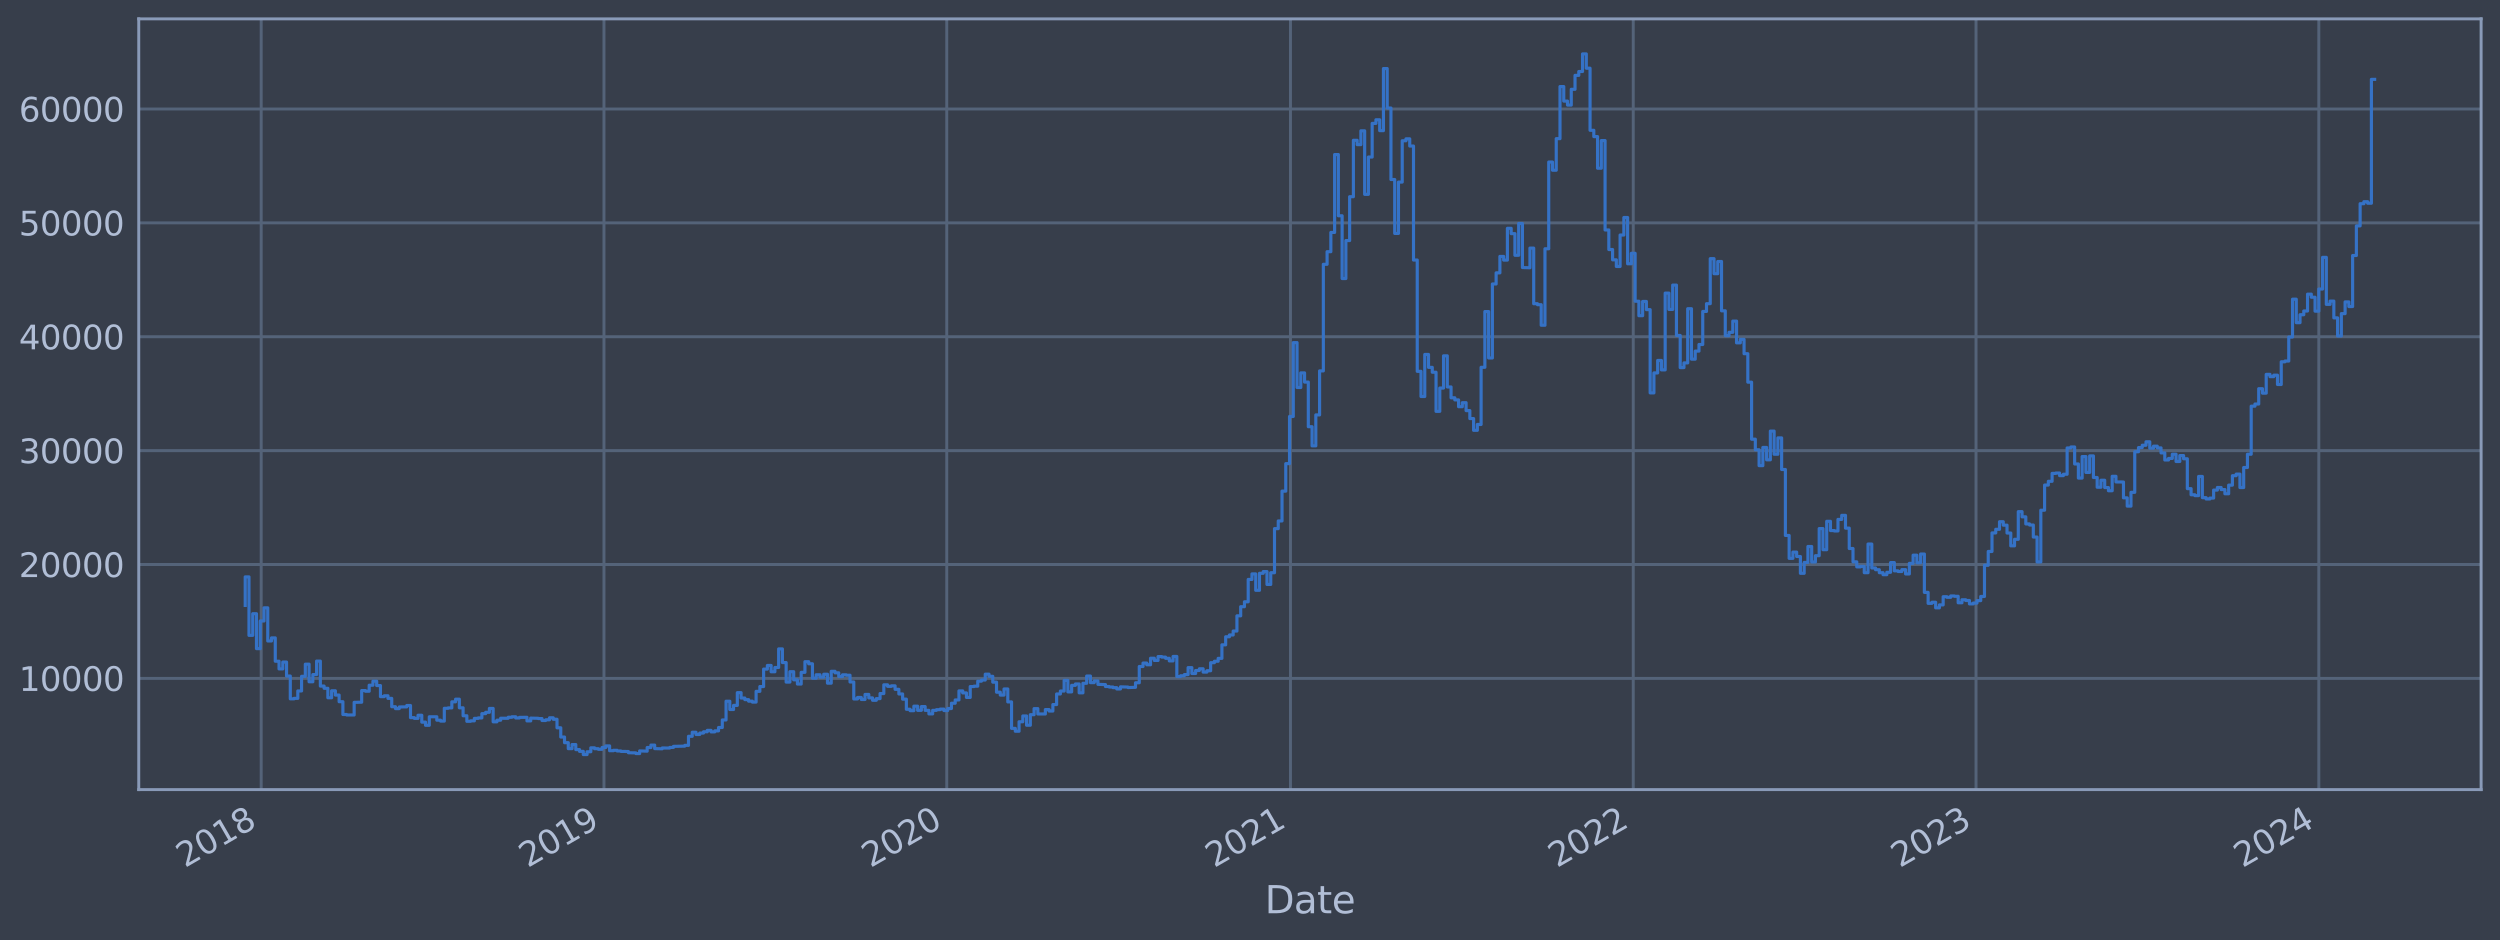 <?xml version="1.0" encoding="utf-8" standalone="no"?>
<!DOCTYPE svg PUBLIC "-//W3C//DTD SVG 1.1//EN"
  "http://www.w3.org/Graphics/SVG/1.1/DTD/svg11.dtd">
<svg xmlns:xlink="http://www.w3.org/1999/xlink" width="952.884pt" height="358.291pt" viewBox="0 0 952.884 358.291" xmlns="http://www.w3.org/2000/svg" version="1.1">
 <defs>
  <style type="text/css">*{stroke-linejoin: round; stroke-linecap: butt}</style>
 </defs>
 <g id="figure_1">
  <g id="patch_1">
   <path d="M 0 358.291 
L 952.884 358.291 
L 952.884 0 
L 0 0 
z
" style="fill: #373e4b"/>
  </g>
  <g id="axes_1">
   <g id="patch_2">
    <path d="M 52.884 300.96 
L 945.684 300.96 
L 945.684 7.2 
L 52.884 7.2 
z
" style="fill: #373e4b"/>
   </g>
   <g id="matplotlib.axis_1">
    <g id="xtick_1">
     <g id="line2d_1">
      <path d="M 99.551 300.96 
L 99.551 7.2 
" clip-path="url(#p7edb3e2b96)" style="fill: none; stroke: #546379; stroke-width: 1.12; stroke-linecap: square"/>
     </g>
     <g id="line2d_2"/>
     <g id="text_1">
      <!-- 2018 -->
      <g style="fill: #b1bed6" transform="translate(70.47 330.885) rotate(-30) scale(0.126 -0.126)">
       <defs>
        <path id="DejaVuSans-32" d="M 1228 531 
L 3431 531 
L 3431 0 
L 469 0 
L 469 531 
Q 828 903 1448 1529 
Q 2069 2156 2228 2338 
Q 2531 2678 2651 2914 
Q 2772 3150 2772 3378 
Q 2772 3750 2511 3984 
Q 2250 4219 1831 4219 
Q 1534 4219 1204 4116 
Q 875 4013 500 3803 
L 500 4441 
Q 881 4594 1212 4672 
Q 1544 4750 1819 4750 
Q 2544 4750 2975 4387 
Q 3406 4025 3406 3419 
Q 3406 3131 3298 2873 
Q 3191 2616 2906 2266 
Q 2828 2175 2409 1742 
Q 1991 1309 1228 531 
z
" transform="scale(0.016)"/>
        <path id="DejaVuSans-30" d="M 2034 4250 
Q 1547 4250 1301 3770 
Q 1056 3291 1056 2328 
Q 1056 1369 1301 889 
Q 1547 409 2034 409 
Q 2525 409 2770 889 
Q 3016 1369 3016 2328 
Q 3016 3291 2770 3770 
Q 2525 4250 2034 4250 
z
M 2034 4750 
Q 2819 4750 3233 4129 
Q 3647 3509 3647 2328 
Q 3647 1150 3233 529 
Q 2819 -91 2034 -91 
Q 1250 -91 836 529 
Q 422 1150 422 2328 
Q 422 3509 836 4129 
Q 1250 4750 2034 4750 
z
" transform="scale(0.016)"/>
        <path id="DejaVuSans-31" d="M 794 531 
L 1825 531 
L 1825 4091 
L 703 3866 
L 703 4441 
L 1819 4666 
L 2450 4666 
L 2450 531 
L 3481 531 
L 3481 0 
L 794 0 
L 794 531 
z
" transform="scale(0.016)"/>
        <path id="DejaVuSans-38" d="M 2034 2216 
Q 1584 2216 1326 1975 
Q 1069 1734 1069 1313 
Q 1069 891 1326 650 
Q 1584 409 2034 409 
Q 2484 409 2743 651 
Q 3003 894 3003 1313 
Q 3003 1734 2745 1975 
Q 2488 2216 2034 2216 
z
M 1403 2484 
Q 997 2584 770 2862 
Q 544 3141 544 3541 
Q 544 4100 942 4425 
Q 1341 4750 2034 4750 
Q 2731 4750 3128 4425 
Q 3525 4100 3525 3541 
Q 3525 3141 3298 2862 
Q 3072 2584 2669 2484 
Q 3125 2378 3379 2068 
Q 3634 1759 3634 1313 
Q 3634 634 3220 271 
Q 2806 -91 2034 -91 
Q 1263 -91 848 271 
Q 434 634 434 1313 
Q 434 1759 690 2068 
Q 947 2378 1403 2484 
z
M 1172 3481 
Q 1172 3119 1398 2916 
Q 1625 2713 2034 2713 
Q 2441 2713 2670 2916 
Q 2900 3119 2900 3481 
Q 2900 3844 2670 4047 
Q 2441 4250 2034 4250 
Q 1625 4250 1398 4047 
Q 1172 3844 1172 3481 
z
" transform="scale(0.016)"/>
       </defs>
       <use xlink:href="#DejaVuSans-32"/>
       <use xlink:href="#DejaVuSans-30" x="63.623"/>
       <use xlink:href="#DejaVuSans-31" x="127.246"/>
       <use xlink:href="#DejaVuSans-38" x="190.869"/>
      </g>
     </g>
    </g>
    <g id="xtick_2">
     <g id="line2d_3">
      <path d="M 230.203 300.96 
L 230.203 7.2 
" clip-path="url(#p7edb3e2b96)" style="fill: none; stroke: #546379; stroke-width: 1.12; stroke-linecap: square"/>
     </g>
     <g id="line2d_4"/>
     <g id="text_2">
      <!-- 2019 -->
      <g style="fill: #b1bed6" transform="translate(201.122 330.885) rotate(-30) scale(0.126 -0.126)">
       <defs>
        <path id="DejaVuSans-39" d="M 703 97 
L 703 672 
Q 941 559 1184 500 
Q 1428 441 1663 441 
Q 2288 441 2617 861 
Q 2947 1281 2994 2138 
Q 2813 1869 2534 1725 
Q 2256 1581 1919 1581 
Q 1219 1581 811 2004 
Q 403 2428 403 3163 
Q 403 3881 828 4315 
Q 1253 4750 1959 4750 
Q 2769 4750 3195 4129 
Q 3622 3509 3622 2328 
Q 3622 1225 3098 567 
Q 2575 -91 1691 -91 
Q 1453 -91 1209 -44 
Q 966 3 703 97 
z
M 1959 2075 
Q 2384 2075 2632 2365 
Q 2881 2656 2881 3163 
Q 2881 3666 2632 3958 
Q 2384 4250 1959 4250 
Q 1534 4250 1286 3958 
Q 1038 3666 1038 3163 
Q 1038 2656 1286 2365 
Q 1534 2075 1959 2075 
z
" transform="scale(0.016)"/>
       </defs>
       <use xlink:href="#DejaVuSans-32"/>
       <use xlink:href="#DejaVuSans-30" x="63.623"/>
       <use xlink:href="#DejaVuSans-31" x="127.246"/>
       <use xlink:href="#DejaVuSans-39" x="190.869"/>
      </g>
     </g>
    </g>
    <g id="xtick_3">
     <g id="line2d_5">
      <path d="M 360.855 300.96 
L 360.855 7.2 
" clip-path="url(#p7edb3e2b96)" style="fill: none; stroke: #546379; stroke-width: 1.12; stroke-linecap: square"/>
     </g>
     <g id="line2d_6"/>
     <g id="text_3">
      <!-- 2020 -->
      <g style="fill: #b1bed6" transform="translate(331.774 330.885) rotate(-30) scale(0.126 -0.126)">
       <use xlink:href="#DejaVuSans-32"/>
       <use xlink:href="#DejaVuSans-30" x="63.623"/>
       <use xlink:href="#DejaVuSans-32" x="127.246"/>
       <use xlink:href="#DejaVuSans-30" x="190.869"/>
      </g>
     </g>
    </g>
    <g id="xtick_4">
     <g id="line2d_7">
      <path d="M 491.865 300.96 
L 491.865 7.2 
" clip-path="url(#p7edb3e2b96)" style="fill: none; stroke: #546379; stroke-width: 1.12; stroke-linecap: square"/>
     </g>
     <g id="line2d_8"/>
     <g id="text_4">
      <!-- 2021 -->
      <g style="fill: #b1bed6" transform="translate(462.784 330.885) rotate(-30) scale(0.126 -0.126)">
       <use xlink:href="#DejaVuSans-32"/>
       <use xlink:href="#DejaVuSans-30" x="63.623"/>
       <use xlink:href="#DejaVuSans-32" x="127.246"/>
       <use xlink:href="#DejaVuSans-31" x="190.869"/>
      </g>
     </g>
    </g>
    <g id="xtick_5">
     <g id="line2d_9">
      <path d="M 622.518 300.96 
L 622.518 7.2 
" clip-path="url(#p7edb3e2b96)" style="fill: none; stroke: #546379; stroke-width: 1.12; stroke-linecap: square"/>
     </g>
     <g id="line2d_10"/>
     <g id="text_5">
      <!-- 2022 -->
      <g style="fill: #b1bed6" transform="translate(593.437 330.885) rotate(-30) scale(0.126 -0.126)">
       <use xlink:href="#DejaVuSans-32"/>
       <use xlink:href="#DejaVuSans-30" x="63.623"/>
       <use xlink:href="#DejaVuSans-32" x="127.246"/>
       <use xlink:href="#DejaVuSans-32" x="190.869"/>
      </g>
     </g>
    </g>
    <g id="xtick_6">
     <g id="line2d_11">
      <path d="M 753.17 300.96 
L 753.17 7.2 
" clip-path="url(#p7edb3e2b96)" style="fill: none; stroke: #546379; stroke-width: 1.12; stroke-linecap: square"/>
     </g>
     <g id="line2d_12"/>
     <g id="text_6">
      <!-- 2023 -->
      <g style="fill: #b1bed6" transform="translate(724.089 330.885) rotate(-30) scale(0.126 -0.126)">
       <defs>
        <path id="DejaVuSans-33" d="M 2597 2516 
Q 3050 2419 3304 2112 
Q 3559 1806 3559 1356 
Q 3559 666 3084 287 
Q 2609 -91 1734 -91 
Q 1441 -91 1130 -33 
Q 819 25 488 141 
L 488 750 
Q 750 597 1062 519 
Q 1375 441 1716 441 
Q 2309 441 2620 675 
Q 2931 909 2931 1356 
Q 2931 1769 2642 2001 
Q 2353 2234 1838 2234 
L 1294 2234 
L 1294 2753 
L 1863 2753 
Q 2328 2753 2575 2939 
Q 2822 3125 2822 3475 
Q 2822 3834 2567 4026 
Q 2313 4219 1838 4219 
Q 1578 4219 1281 4162 
Q 984 4106 628 3988 
L 628 4550 
Q 988 4650 1302 4700 
Q 1616 4750 1894 4750 
Q 2613 4750 3031 4423 
Q 3450 4097 3450 3541 
Q 3450 3153 3228 2886 
Q 3006 2619 2597 2516 
z
" transform="scale(0.016)"/>
       </defs>
       <use xlink:href="#DejaVuSans-32"/>
       <use xlink:href="#DejaVuSans-30" x="63.623"/>
       <use xlink:href="#DejaVuSans-32" x="127.246"/>
       <use xlink:href="#DejaVuSans-33" x="190.869"/>
      </g>
     </g>
    </g>
    <g id="xtick_7">
     <g id="line2d_13">
      <path d="M 883.822 300.96 
L 883.822 7.2 
" clip-path="url(#p7edb3e2b96)" style="fill: none; stroke: #546379; stroke-width: 1.12; stroke-linecap: square"/>
     </g>
     <g id="line2d_14"/>
     <g id="text_7">
      <!-- 2024 -->
      <g style="fill: #b1bed6" transform="translate(854.741 330.885) rotate(-30) scale(0.126 -0.126)">
       <defs>
        <path id="DejaVuSans-34" d="M 2419 4116 
L 825 1625 
L 2419 1625 
L 2419 4116 
z
M 2253 4666 
L 3047 4666 
L 3047 1625 
L 3713 1625 
L 3713 1100 
L 3047 1100 
L 3047 0 
L 2419 0 
L 2419 1100 
L 313 1100 
L 313 1709 
L 2253 4666 
z
" transform="scale(0.016)"/>
       </defs>
       <use xlink:href="#DejaVuSans-32"/>
       <use xlink:href="#DejaVuSans-30" x="63.623"/>
       <use xlink:href="#DejaVuSans-32" x="127.246"/>
       <use xlink:href="#DejaVuSans-34" x="190.869"/>
      </g>
     </g>
    </g>
    <g id="text_8">
     <!-- Date -->
     <g style="fill: #b1bed6" transform="translate(482.075 348.096) scale(0.144 -0.144)">
      <defs>
       <path id="DejaVuSans-44" d="M 1259 4147 
L 1259 519 
L 2022 519 
Q 2988 519 3436 956 
Q 3884 1394 3884 2338 
Q 3884 3275 3436 3711 
Q 2988 4147 2022 4147 
L 1259 4147 
z
M 628 4666 
L 1925 4666 
Q 3281 4666 3915 4102 
Q 4550 3538 4550 2338 
Q 4550 1131 3912 565 
Q 3275 0 1925 0 
L 628 0 
L 628 4666 
z
" transform="scale(0.016)"/>
       <path id="DejaVuSans-61" d="M 2194 1759 
Q 1497 1759 1228 1600 
Q 959 1441 959 1056 
Q 959 750 1161 570 
Q 1363 391 1709 391 
Q 2188 391 2477 730 
Q 2766 1069 2766 1631 
L 2766 1759 
L 2194 1759 
z
M 3341 1997 
L 3341 0 
L 2766 0 
L 2766 531 
Q 2569 213 2275 61 
Q 1981 -91 1556 -91 
Q 1019 -91 701 211 
Q 384 513 384 1019 
Q 384 1609 779 1909 
Q 1175 2209 1959 2209 
L 2766 2209 
L 2766 2266 
Q 2766 2663 2505 2880 
Q 2244 3097 1772 3097 
Q 1472 3097 1187 3025 
Q 903 2953 641 2809 
L 641 3341 
Q 956 3463 1253 3523 
Q 1550 3584 1831 3584 
Q 2591 3584 2966 3190 
Q 3341 2797 3341 1997 
z
" transform="scale(0.016)"/>
       <path id="DejaVuSans-74" d="M 1172 4494 
L 1172 3500 
L 2356 3500 
L 2356 3053 
L 1172 3053 
L 1172 1153 
Q 1172 725 1289 603 
Q 1406 481 1766 481 
L 2356 481 
L 2356 0 
L 1766 0 
Q 1100 0 847 248 
Q 594 497 594 1153 
L 594 3053 
L 172 3053 
L 172 3500 
L 594 3500 
L 594 4494 
L 1172 4494 
z
" transform="scale(0.016)"/>
       <path id="DejaVuSans-65" d="M 3597 1894 
L 3597 1613 
L 953 1613 
Q 991 1019 1311 708 
Q 1631 397 2203 397 
Q 2534 397 2845 478 
Q 3156 559 3463 722 
L 3463 178 
Q 3153 47 2828 -22 
Q 2503 -91 2169 -91 
Q 1331 -91 842 396 
Q 353 884 353 1716 
Q 353 2575 817 3079 
Q 1281 3584 2069 3584 
Q 2775 3584 3186 3129 
Q 3597 2675 3597 1894 
z
M 3022 2063 
Q 3016 2534 2758 2815 
Q 2500 3097 2075 3097 
Q 1594 3097 1305 2825 
Q 1016 2553 972 2059 
L 3022 2063 
z
" transform="scale(0.016)"/>
      </defs>
      <use xlink:href="#DejaVuSans-44"/>
      <use xlink:href="#DejaVuSans-61" x="77.002"/>
      <use xlink:href="#DejaVuSans-74" x="138.281"/>
      <use xlink:href="#DejaVuSans-65" x="177.49"/>
     </g>
    </g>
   </g>
   <g id="matplotlib.axis_2">
    <g id="ytick_1">
     <g id="line2d_15">
      <path d="M 52.884 258.563 
L 945.684 258.563 
" clip-path="url(#p7edb3e2b96)" style="fill: none; stroke: #546379; stroke-width: 1.12; stroke-linecap: square"/>
     </g>
     <g id="line2d_16"/>
     <g id="text_9">
      <!-- 10000 -->
      <g style="fill: #b1bed6" transform="translate(7.2 263.35) scale(0.126 -0.126)">
       <use xlink:href="#DejaVuSans-31"/>
       <use xlink:href="#DejaVuSans-30" x="63.623"/>
       <use xlink:href="#DejaVuSans-30" x="127.246"/>
       <use xlink:href="#DejaVuSans-30" x="190.869"/>
       <use xlink:href="#DejaVuSans-30" x="254.492"/>
      </g>
     </g>
    </g>
    <g id="ytick_2">
     <g id="line2d_17">
      <path d="M 52.884 215.161 
L 945.684 215.161 
" clip-path="url(#p7edb3e2b96)" style="fill: none; stroke: #546379; stroke-width: 1.12; stroke-linecap: square"/>
     </g>
     <g id="line2d_18"/>
     <g id="text_10">
      <!-- 20000 -->
      <g style="fill: #b1bed6" transform="translate(7.2 219.948) scale(0.126 -0.126)">
       <use xlink:href="#DejaVuSans-32"/>
       <use xlink:href="#DejaVuSans-30" x="63.623"/>
       <use xlink:href="#DejaVuSans-30" x="127.246"/>
       <use xlink:href="#DejaVuSans-30" x="190.869"/>
       <use xlink:href="#DejaVuSans-30" x="254.492"/>
      </g>
     </g>
    </g>
    <g id="ytick_3">
     <g id="line2d_19">
      <path d="M 52.884 171.76 
L 945.684 171.76 
" clip-path="url(#p7edb3e2b96)" style="fill: none; stroke: #546379; stroke-width: 1.12; stroke-linecap: square"/>
     </g>
     <g id="line2d_20"/>
     <g id="text_11">
      <!-- 30000 -->
      <g style="fill: #b1bed6" transform="translate(7.2 176.547) scale(0.126 -0.126)">
       <use xlink:href="#DejaVuSans-33"/>
       <use xlink:href="#DejaVuSans-30" x="63.623"/>
       <use xlink:href="#DejaVuSans-30" x="127.246"/>
       <use xlink:href="#DejaVuSans-30" x="190.869"/>
       <use xlink:href="#DejaVuSans-30" x="254.492"/>
      </g>
     </g>
    </g>
    <g id="ytick_4">
     <g id="line2d_21">
      <path d="M 52.884 128.358 
L 945.684 128.358 
" clip-path="url(#p7edb3e2b96)" style="fill: none; stroke: #546379; stroke-width: 1.12; stroke-linecap: square"/>
     </g>
     <g id="line2d_22"/>
     <g id="text_12">
      <!-- 40000 -->
      <g style="fill: #b1bed6" transform="translate(7.2 133.145) scale(0.126 -0.126)">
       <use xlink:href="#DejaVuSans-34"/>
       <use xlink:href="#DejaVuSans-30" x="63.623"/>
       <use xlink:href="#DejaVuSans-30" x="127.246"/>
       <use xlink:href="#DejaVuSans-30" x="190.869"/>
       <use xlink:href="#DejaVuSans-30" x="254.492"/>
      </g>
     </g>
    </g>
    <g id="ytick_5">
     <g id="line2d_23">
      <path d="M 52.884 84.956 
L 945.684 84.956 
" clip-path="url(#p7edb3e2b96)" style="fill: none; stroke: #546379; stroke-width: 1.12; stroke-linecap: square"/>
     </g>
     <g id="line2d_24"/>
     <g id="text_13">
      <!-- 50000 -->
      <g style="fill: #b1bed6" transform="translate(7.2 89.743) scale(0.126 -0.126)">
       <defs>
        <path id="DejaVuSans-35" d="M 691 4666 
L 3169 4666 
L 3169 4134 
L 1269 4134 
L 1269 2991 
Q 1406 3038 1543 3061 
Q 1681 3084 1819 3084 
Q 2600 3084 3056 2656 
Q 3513 2228 3513 1497 
Q 3513 744 3044 326 
Q 2575 -91 1722 -91 
Q 1428 -91 1123 -41 
Q 819 9 494 109 
L 494 744 
Q 775 591 1075 516 
Q 1375 441 1709 441 
Q 2250 441 2565 725 
Q 2881 1009 2881 1497 
Q 2881 1984 2565 2268 
Q 2250 2553 1709 2553 
Q 1456 2553 1204 2497 
Q 953 2441 691 2322 
L 691 4666 
z
" transform="scale(0.016)"/>
       </defs>
       <use xlink:href="#DejaVuSans-35"/>
       <use xlink:href="#DejaVuSans-30" x="63.623"/>
       <use xlink:href="#DejaVuSans-30" x="127.246"/>
       <use xlink:href="#DejaVuSans-30" x="190.869"/>
       <use xlink:href="#DejaVuSans-30" x="254.492"/>
      </g>
     </g>
    </g>
    <g id="ytick_6">
     <g id="line2d_25">
      <path d="M 52.884 41.554 
L 945.684 41.554 
" clip-path="url(#p7edb3e2b96)" style="fill: none; stroke: #546379; stroke-width: 1.12; stroke-linecap: square"/>
     </g>
     <g id="line2d_26"/>
     <g id="text_14">
      <!-- 60000 -->
      <g style="fill: #b1bed6" transform="translate(7.2 46.341) scale(0.126 -0.126)">
       <defs>
        <path id="DejaVuSans-36" d="M 2113 2584 
Q 1688 2584 1439 2293 
Q 1191 2003 1191 1497 
Q 1191 994 1439 701 
Q 1688 409 2113 409 
Q 2538 409 2786 701 
Q 3034 994 3034 1497 
Q 3034 2003 2786 2293 
Q 2538 2584 2113 2584 
z
M 3366 4563 
L 3366 3988 
Q 3128 4100 2886 4159 
Q 2644 4219 2406 4219 
Q 1781 4219 1451 3797 
Q 1122 3375 1075 2522 
Q 1259 2794 1537 2939 
Q 1816 3084 2150 3084 
Q 2853 3084 3261 2657 
Q 3669 2231 3669 1497 
Q 3669 778 3244 343 
Q 2819 -91 2113 -91 
Q 1303 -91 875 529 
Q 447 1150 447 2328 
Q 447 3434 972 4092 
Q 1497 4750 2381 4750 
Q 2619 4750 2861 4703 
Q 3103 4656 3366 4563 
z
" transform="scale(0.016)"/>
       </defs>
       <use xlink:href="#DejaVuSans-36"/>
       <use xlink:href="#DejaVuSans-30" x="63.623"/>
       <use xlink:href="#DejaVuSans-30" x="127.246"/>
       <use xlink:href="#DejaVuSans-30" x="190.869"/>
       <use xlink:href="#DejaVuSans-30" x="254.492"/>
      </g>
     </g>
    </g>
   </g>
   <g id="line2d_27">
    <path d="M 93.466 230.751 
L 93.466 219.884 
L 94.897 219.884 
L 94.897 242.172 
L 96.329 242.172 
L 96.329 233.92 
L 97.761 233.92 
L 97.761 247.224 
L 99.193 247.224 
L 99.193 236.692 
L 100.625 236.692 
L 100.625 231.685 
L 102.056 231.685 
L 102.056 244.303 
L 103.488 244.303 
L 103.488 243.138 
L 104.92 243.138 
L 104.92 252.025 
L 106.352 252.025 
L 106.352 254.954 
L 107.784 254.954 
L 107.784 252.351 
L 109.215 252.351 
L 109.215 257.678 
L 110.647 257.678 
L 110.647 266.367 
L 112.079 266.367 
L 112.079 266.18 
L 113.511 266.18 
L 113.511 263.356 
L 114.943 263.356 
L 114.943 257.788 
L 116.374 257.788 
L 116.374 253.155 
L 117.806 253.155 
L 117.806 259.866 
L 119.238 259.866 
L 119.238 257.122 
L 120.67 257.122 
L 120.67 251.98 
L 122.102 251.98 
L 122.102 261.495 
L 123.533 261.495 
L 123.533 262.339 
L 124.965 262.339 
L 124.965 265.951 
L 126.397 265.951 
L 126.397 263.294 
L 127.829 263.294 
L 127.829 264.927 
L 129.261 264.927 
L 129.261 267.458 
L 130.693 267.458 
L 130.693 272.332 
L 132.124 272.332 
L 132.124 272.51 
L 134.988 272.519 
L 134.988 267.698 
L 137.852 267.646 
L 137.852 263.205 
L 139.283 263.205 
L 139.283 263.467 
L 140.715 263.467 
L 140.715 261.174 
L 142.147 261.174 
L 142.147 259.634 
L 143.579 259.634 
L 143.579 261.301 
L 145.011 261.301 
L 145.011 265.521 
L 146.442 265.521 
L 146.442 265.199 
L 147.874 265.199 
L 147.874 266.193 
L 149.306 266.193 
L 149.306 269.362 
L 150.738 269.362 
L 150.738 270.088 
L 152.17 270.088 
L 152.17 269.459 
L 155.033 269.433 
L 155.033 268.912 
L 156.465 268.912 
L 156.465 273.524 
L 157.897 273.524 
L 157.897 273.803 
L 159.329 273.803 
L 159.329 272.622 
L 160.76 272.622 
L 160.76 275.242 
L 162.192 275.242 
L 162.192 276.453 
L 163.624 276.453 
L 163.624 273.205 
L 166.488 273.196 
L 166.488 274.495 
L 167.919 274.495 
L 167.919 274.844 
L 169.351 274.844 
L 169.351 269.973 
L 170.783 269.973 
L 170.783 269.819 
L 172.215 269.819 
L 172.215 267.505 
L 173.647 267.505 
L 173.647 266.499 
L 175.078 266.499 
L 175.078 269.784 
L 176.51 269.784 
L 176.51 272.807 
L 177.942 272.807 
L 177.942 274.935 
L 179.374 274.935 
L 179.374 274.749 
L 180.806 274.749 
L 180.806 273.812 
L 182.237 273.812 
L 182.237 273.641 
L 183.669 273.641 
L 183.669 272.012 
L 185.101 272.012 
L 185.101 271.502 
L 186.533 271.502 
L 186.533 270.025 
L 187.965 270.025 
L 187.965 275.125 
L 189.397 275.125 
L 189.397 274.509 
L 190.828 274.509 
L 190.828 273.765 
L 193.692 273.771 
L 193.692 273.392 
L 195.124 273.392 
L 195.124 273.195 
L 196.556 273.195 
L 196.556 273.661 
L 197.987 273.661 
L 197.987 273.434 
L 200.851 273.402 
L 200.851 274.773 
L 202.283 274.773 
L 202.283 273.712 
L 205.146 273.78 
L 205.146 273.875 
L 206.578 273.875 
L 206.578 274.615 
L 208.01 274.615 
L 208.01 274.356 
L 209.442 274.356 
L 209.442 273.594 
L 210.874 273.594 
L 210.874 274.151 
L 212.305 274.151 
L 212.305 277.405 
L 213.737 277.405 
L 213.737 280.92 
L 215.169 280.92 
L 215.169 283.072 
L 216.601 283.072 
L 216.601 285.349 
L 218.033 285.349 
L 218.033 283.788 
L 219.464 283.788 
L 219.464 285.711 
L 220.896 285.711 
L 220.896 286.391 
L 222.328 286.391 
L 222.328 287.607 
L 223.76 287.607 
L 223.76 286.529 
L 225.192 286.529 
L 225.192 285.039 
L 226.623 285.039 
L 226.623 285.379 
L 228.055 285.379 
L 228.055 285.601 
L 229.487 285.601 
L 229.487 284.902 
L 230.919 284.902 
L 230.919 284.293 
L 232.351 284.293 
L 232.351 286.14 
L 233.782 286.14 
L 233.782 285.982 
L 235.214 285.982 
L 235.214 286.229 
L 236.646 286.229 
L 236.646 286.395 
L 239.51 286.443 
L 239.51 286.905 
L 242.373 286.965 
L 242.373 287.231 
L 243.805 287.231 
L 243.805 286.213 
L 246.669 286.305 
L 246.669 284.923 
L 248.101 284.923 
L 248.101 283.998 
L 249.532 283.998 
L 249.532 285.328 
L 252.396 285.409 
L 252.396 285.096 
L 255.26 285.12 
L 255.26 284.88 
L 256.691 284.88 
L 256.691 284.478 
L 260.987 284.394 
L 260.987 284.109 
L 262.419 284.109 
L 262.419 280.649 
L 263.85 280.649 
L 263.85 279.098 
L 265.282 279.098 
L 265.282 279.948 
L 266.714 279.948 
L 266.714 279.411 
L 268.146 279.411 
L 268.146 278.922 
L 269.578 278.922 
L 269.578 278.38 
L 271.009 278.38 
L 271.009 278.957 
L 272.441 278.957 
L 272.441 278.571 
L 273.873 278.571 
L 273.873 277.293 
L 275.305 277.293 
L 275.305 274.414 
L 276.737 274.414 
L 276.737 267.275 
L 278.168 267.275 
L 278.168 270.433 
L 279.6 270.433 
L 279.6 268.867 
L 281.032 268.867 
L 281.032 264.013 
L 282.464 264.013 
L 282.464 266.061 
L 283.896 266.061 
L 283.896 266.658 
L 285.327 266.658 
L 285.327 267.251 
L 286.759 267.251 
L 286.759 267.601 
L 288.191 267.601 
L 288.191 263.513 
L 289.623 263.513 
L 289.623 261.681 
L 291.055 261.681 
L 291.055 255.028 
L 292.486 255.028 
L 292.486 253.646 
L 293.918 253.646 
L 293.918 256.051 
L 295.35 256.051 
L 295.35 254.418 
L 296.782 254.418 
L 296.782 247.336 
L 298.214 247.336 
L 298.214 252.534 
L 299.646 252.534 
L 299.646 259.977 
L 301.077 259.977 
L 301.077 256.014 
L 302.509 256.014 
L 302.509 259.105 
L 303.941 259.105 
L 303.941 260.728 
L 305.373 260.728 
L 305.373 256.265 
L 306.805 256.265 
L 306.805 252.202 
L 308.236 252.202 
L 308.236 252.998 
L 309.668 252.998 
L 309.668 258.49 
L 311.1 258.49 
L 311.1 257.185 
L 312.532 257.185 
L 312.532 258.077 
L 313.964 258.077 
L 313.964 257 
L 315.395 257 
L 315.395 260.395 
L 316.827 260.395 
L 316.827 255.867 
L 318.259 255.867 
L 318.259 256.449 
L 319.691 256.449 
L 319.691 257.872 
L 321.123 257.872 
L 321.123 257.216 
L 322.554 257.216 
L 322.554 257.366 
L 323.986 257.366 
L 323.986 259.937 
L 325.418 259.937 
L 325.418 266.402 
L 326.85 266.402 
L 326.85 265.842 
L 328.282 265.842 
L 328.282 266.603 
L 329.713 266.603 
L 329.713 264.692 
L 331.145 264.692 
L 331.145 266.012 
L 332.577 266.012 
L 332.577 266.91 
L 334.009 266.91 
L 334.009 266.278 
L 335.441 266.278 
L 335.441 264.35 
L 336.872 264.35 
L 336.872 261.023 
L 338.304 261.023 
L 338.304 261.596 
L 339.736 261.596 
L 339.736 261.413 
L 341.168 261.413 
L 341.168 262.742 
L 342.6 262.742 
L 342.6 264.499 
L 344.031 264.499 
L 344.031 266.48 
L 345.463 266.48 
L 345.463 270.341 
L 346.895 270.341 
L 346.895 270.874 
L 348.327 270.874 
L 348.327 269.163 
L 349.759 269.163 
L 349.759 270.747 
L 351.19 270.747 
L 351.19 269.317 
L 352.622 269.317 
L 352.622 270.763 
L 354.054 270.763 
L 354.054 272.107 
L 355.486 272.107 
L 355.486 270.758 
L 356.918 270.758 
L 356.918 270.496 
L 358.35 270.496 
L 358.35 270.277 
L 359.781 270.277 
L 359.781 270.821 
L 361.213 270.821 
L 361.213 270.058 
L 362.645 270.058 
L 362.645 268.034 
L 364.077 268.034 
L 364.077 266.787 
L 365.509 266.787 
L 365.509 263.336 
L 366.94 263.336 
L 366.94 264.109 
L 368.372 264.109 
L 368.372 265.823 
L 369.804 265.823 
L 369.804 261.689 
L 371.236 261.689 
L 371.236 261.538 
L 372.668 261.538 
L 372.668 259.624 
L 374.099 259.624 
L 374.099 259.193 
L 375.531 259.193 
L 375.531 256.964 
L 376.963 256.964 
L 376.963 257.779 
L 378.395 257.779 
L 378.395 259.997 
L 379.827 259.997 
L 379.827 263.834 
L 381.258 263.834 
L 381.258 264.925 
L 382.69 264.925 
L 382.69 262.611 
L 384.122 262.611 
L 384.122 267.539 
L 385.554 267.539 
L 385.554 277.621 
L 386.986 277.621 
L 386.986 278.712 
L 388.417 278.712 
L 388.417 275.1 
L 389.849 275.1 
L 389.849 272.893 
L 391.281 272.893 
L 391.281 276.421 
L 392.713 276.421 
L 392.713 272.412 
L 394.145 272.412 
L 394.145 270.094 
L 395.576 270.094 
L 395.576 272.134 
L 398.44 272.14 
L 398.44 270.458 
L 399.872 270.458 
L 399.872 271.015 
L 401.304 271.015 
L 401.304 268.549 
L 402.735 268.549 
L 402.735 264.515 
L 404.167 264.515 
L 404.167 263.399 
L 405.599 263.399 
L 405.599 259.337 
L 407.031 259.337 
L 407.031 263.708 
L 408.463 263.708 
L 408.463 261.229 
L 409.895 261.229 
L 409.895 260.687 
L 411.326 260.687 
L 411.326 264.072 
L 412.758 264.072 
L 412.758 260.433 
L 414.19 260.433 
L 414.19 257.677 
L 415.622 257.677 
L 415.622 260.196 
L 417.054 260.196 
L 417.054 259.539 
L 418.485 259.539 
L 418.485 260.848 
L 421.349 260.929 
L 421.349 261.667 
L 422.781 261.667 
L 422.781 261.858 
L 424.213 261.858 
L 424.213 262.099 
L 425.644 262.099 
L 425.644 262.589 
L 427.076 262.589 
L 427.076 261.791 
L 429.94 261.879 
L 429.94 262.064 
L 432.803 261.972 
L 432.803 260.242 
L 434.235 260.242 
L 434.235 254.039 
L 435.667 254.039 
L 435.667 252.731 
L 437.099 252.731 
L 437.099 253.38 
L 438.531 253.38 
L 438.531 250.892 
L 439.962 250.892 
L 439.962 251.736 
L 441.394 251.736 
L 441.394 250.256 
L 442.826 250.256 
L 442.826 250.465 
L 444.258 250.465 
L 444.258 250.907 
L 445.69 250.907 
L 445.69 251.902 
L 447.121 251.902 
L 447.121 250.216 
L 448.553 250.216 
L 448.553 257.87 
L 449.985 257.87 
L 449.985 257.574 
L 451.417 257.574 
L 451.417 257.128 
L 452.849 257.128 
L 452.849 254.467 
L 454.28 254.467 
L 454.28 256.695 
L 455.712 256.695 
L 455.712 255.556 
L 457.144 255.556 
L 457.144 254.914 
L 458.576 254.914 
L 458.576 256.168 
L 460.008 256.168 
L 460.008 255.652 
L 461.439 255.652 
L 461.439 252.589 
L 462.871 252.589 
L 462.871 252.037 
L 464.303 252.037 
L 464.303 250.933 
L 465.735 250.933 
L 465.735 245.783 
L 467.167 245.783 
L 467.167 242.715 
L 468.599 242.715 
L 468.599 242.026 
L 470.03 242.026 
L 470.03 240.527 
L 471.462 240.527 
L 471.462 234.733 
L 472.894 234.733 
L 472.894 231.239 
L 474.326 231.239 
L 474.326 229.375 
L 475.758 229.375 
L 475.758 220.858 
L 477.189 220.858 
L 477.189 218.753 
L 478.621 218.753 
L 478.621 225.003 
L 480.053 225.003 
L 480.053 218.516 
L 481.485 218.516 
L 481.485 217.862 
L 482.917 217.862 
L 482.917 222.766 
L 484.348 222.766 
L 484.348 218.301 
L 485.78 218.301 
L 485.78 201.486 
L 487.212 201.486 
L 487.212 198.56 
L 488.644 198.56 
L 488.644 187.197 
L 490.076 187.197 
L 490.076 176.722 
L 491.507 176.722 
L 491.507 158.736 
L 492.939 158.736 
L 492.939 130.588 
L 494.371 130.588 
L 494.371 147.694 
L 495.803 147.694 
L 495.803 142.123 
L 497.235 142.123 
L 497.235 145.631 
L 498.666 145.631 
L 498.666 162.646 
L 500.098 162.646 
L 500.098 169.94 
L 501.53 169.94 
L 501.53 158.147 
L 502.962 158.147 
L 502.962 141.369 
L 504.394 141.369 
L 504.394 100.735 
L 505.825 100.735 
L 505.825 95.93 
L 507.257 95.93 
L 507.257 88.601 
L 508.689 88.601 
L 508.689 58.91 
L 510.121 58.91 
L 510.121 82.244 
L 511.553 82.244 
L 511.553 106.162 
L 512.984 106.162 
L 512.984 91.688 
L 514.416 91.688 
L 514.416 74.976 
L 515.848 74.976 
L 515.848 53.475 
L 517.28 53.475 
L 517.28 55.128 
L 518.712 55.128 
L 518.712 49.862 
L 520.144 49.862 
L 520.144 74.07 
L 521.575 74.07 
L 521.575 59.854 
L 523.007 59.854 
L 523.007 47.036 
L 524.439 47.036 
L 524.439 45.659 
L 525.871 45.659 
L 525.871 49.789 
L 527.303 49.789 
L 527.303 26.127 
L 528.734 26.127 
L 528.734 41.176 
L 530.166 41.176 
L 530.166 68.425 
L 531.598 68.425 
L 531.598 88.968 
L 533.03 88.968 
L 533.03 69.4 
L 534.462 69.4 
L 534.462 53.649 
L 535.893 53.649 
L 535.893 52.924 
L 537.325 52.924 
L 537.325 55.66 
L 538.757 55.66 
L 538.757 99.12 
L 540.189 99.12 
L 540.189 141.533 
L 541.621 141.533 
L 541.621 151.124 
L 543.052 151.124 
L 543.052 135.105 
L 544.484 135.105 
L 544.484 140.03 
L 545.916 140.03 
L 545.916 141.875 
L 547.348 141.875 
L 547.348 156.785 
L 548.78 156.785 
L 548.78 147.911 
L 550.211 147.911 
L 550.211 135.628 
L 551.643 135.628 
L 551.643 147.488 
L 553.075 147.488 
L 553.075 151.624 
L 554.507 151.624 
L 554.507 152.417 
L 555.939 152.417 
L 555.939 155.02 
L 557.37 155.02 
L 557.37 153.483 
L 558.802 153.483 
L 558.802 156.501 
L 560.234 156.501 
L 560.234 159.544 
L 561.666 159.544 
L 561.666 164.019 
L 563.098 164.019 
L 563.098 161.786 
L 564.529 161.786 
L 564.529 139.997 
L 565.961 139.997 
L 565.961 118.748 
L 567.393 118.748 
L 567.393 136.439 
L 568.825 136.439 
L 568.825 108.245 
L 570.257 108.245 
L 570.257 104.003 
L 571.688 104.003 
L 571.688 97.732 
L 573.12 97.732 
L 573.12 99.128 
L 574.552 99.128 
L 574.552 87.024 
L 575.984 87.024 
L 575.984 89.049 
L 577.416 89.049 
L 577.416 97.3 
L 578.848 97.3 
L 578.848 85.184 
L 580.279 85.184 
L 580.279 101.976 
L 583.143 102.06 
L 583.143 94.568 
L 584.575 94.568 
L 584.575 115.764 
L 586.007 115.764 
L 586.007 116.138 
L 587.438 116.138 
L 587.438 123.969 
L 588.87 123.969 
L 588.87 94.821 
L 590.302 94.821 
L 590.302 61.763 
L 591.734 61.763 
L 591.734 64.879 
L 593.166 64.879 
L 593.166 52.848 
L 594.597 52.848 
L 594.597 32.997 
L 596.029 32.997 
L 596.029 38.529 
L 597.461 38.529 
L 597.461 40.056 
L 598.893 40.056 
L 598.893 34.04 
L 600.325 34.04 
L 600.325 28.729 
L 601.756 28.729 
L 601.756 27.261 
L 603.188 27.261 
L 603.188 20.553 
L 604.62 20.553 
L 604.62 25.998 
L 606.052 25.998 
L 606.052 49.657 
L 607.484 49.657 
L 607.484 52.065 
L 608.915 52.065 
L 608.915 64.118 
L 610.347 64.118 
L 610.347 53.577 
L 611.779 53.577 
L 611.779 87.645 
L 613.211 87.645 
L 613.211 95.113 
L 614.643 95.113 
L 614.643 99.031 
L 616.074 99.031 
L 616.074 101.564 
L 617.506 101.564 
L 617.506 89.58 
L 618.938 89.58 
L 618.938 82.912 
L 620.37 82.912 
L 620.37 100.542 
L 621.802 100.542 
L 621.802 96.553 
L 623.233 96.553 
L 623.233 114.814 
L 624.665 114.814 
L 624.665 120.333 
L 626.097 120.333 
L 626.097 114.906 
L 627.529 114.906 
L 627.529 118.022 
L 628.961 118.022 
L 628.961 149.749 
L 630.393 149.749 
L 630.393 142.144 
L 631.824 142.144 
L 631.824 137.391 
L 633.256 137.391 
L 633.256 140.977 
L 634.688 140.977 
L 634.688 111.717 
L 636.12 111.717 
L 636.12 117.936 
L 637.552 117.936 
L 637.552 108.67 
L 638.983 108.67 
L 638.983 127.858 
L 640.415 127.858 
L 640.415 140.113 
L 641.847 140.113 
L 641.847 138.32 
L 643.279 138.32 
L 643.279 117.662 
L 644.711 117.662 
L 644.711 136.897 
L 646.142 136.897 
L 646.142 133.822 
L 647.574 133.822 
L 647.574 131.305 
L 649.006 131.305 
L 649.006 118.712 
L 650.438 118.712 
L 650.438 115.749 
L 651.87 115.749 
L 651.87 98.59 
L 653.301 98.59 
L 653.301 104.316 
L 654.733 104.316 
L 654.733 99.664 
L 656.165 99.664 
L 656.165 118.467 
L 657.597 118.467 
L 657.597 127.914 
L 659.029 127.914 
L 659.029 126.67 
L 660.46 126.67 
L 660.46 122.387 
L 661.892 122.387 
L 661.892 130.677 
L 663.324 130.677 
L 663.324 129.356 
L 664.756 129.356 
L 664.756 134.822 
L 666.188 134.822 
L 666.188 145.662 
L 667.619 145.662 
L 667.619 167.402 
L 669.051 167.402 
L 669.051 171.436 
L 670.483 171.436 
L 670.483 177.484 
L 671.915 177.484 
L 671.915 170.549 
L 673.347 170.549 
L 673.347 175.258 
L 674.778 175.258 
L 674.778 164.314 
L 676.21 164.314 
L 676.21 173.141 
L 677.642 173.141 
L 677.642 166.908 
L 679.074 166.908 
L 679.074 178.945 
L 680.506 178.945 
L 680.506 204.091 
L 681.937 204.091 
L 681.937 212.816 
L 683.369 212.816 
L 683.369 210.438 
L 684.801 210.438 
L 684.801 212.114 
L 686.233 212.114 
L 686.233 218.518 
L 687.665 218.518 
L 687.665 214.372 
L 689.097 214.372 
L 689.097 208.293 
L 690.528 208.293 
L 690.528 214.191 
L 691.96 214.191 
L 691.96 211.801 
L 693.392 211.801 
L 693.392 201.472 
L 694.824 201.472 
L 694.824 209.516 
L 696.256 209.516 
L 696.256 198.703 
L 697.687 198.703 
L 697.687 202.22 
L 699.119 202.22 
L 699.119 202.37 
L 700.551 202.37 
L 700.551 197.975 
L 701.983 197.975 
L 701.983 196.434 
L 703.415 196.434 
L 703.415 201.299 
L 704.846 201.299 
L 704.846 209.072 
L 706.278 209.072 
L 706.278 214.149 
L 707.71 214.149 
L 707.71 216.06 
L 709.142 216.06 
L 709.142 215.878 
L 710.574 215.878 
L 710.574 218.286 
L 712.005 218.286 
L 712.005 207.373 
L 713.437 207.373 
L 713.437 216.487 
L 714.869 216.487 
L 714.869 217.148 
L 716.301 217.148 
L 716.301 218.284 
L 717.733 218.284 
L 717.733 219.046 
L 719.164 219.046 
L 719.164 218.136 
L 720.596 218.136 
L 720.596 214.433 
L 722.028 214.433 
L 722.028 217.584 
L 723.46 217.584 
L 723.46 217.838 
L 724.892 217.838 
L 724.892 217.119 
L 726.323 217.119 
L 726.323 218.758 
L 727.755 218.758 
L 727.755 214.722 
L 729.187 214.722 
L 729.187 211.619 
L 730.619 211.619 
L 730.619 214.493 
L 732.051 214.493 
L 732.051 211.167 
L 733.482 211.167 
L 733.482 225.794 
L 734.914 225.794 
L 734.914 229.97 
L 736.346 229.97 
L 736.346 229.557 
L 737.778 229.557 
L 737.778 231.677 
L 739.21 231.677 
L 739.21 230.554 
L 740.642 230.554 
L 740.642 227.441 
L 742.073 227.441 
L 742.073 227.672 
L 743.505 227.672 
L 743.505 227.164 
L 744.937 227.164 
L 744.937 227.284 
L 746.369 227.284 
L 746.369 229.755 
L 747.801 229.755 
L 747.801 228.596 
L 749.232 228.596 
L 749.232 228.885 
L 750.664 228.885 
L 750.664 230.182 
L 752.096 230.182 
L 752.096 229.859 
L 753.528 229.859 
L 753.528 228.935 
L 754.96 228.935 
L 754.96 227.348 
L 756.391 227.348 
L 756.391 215.451 
L 757.823 215.451 
L 757.823 210.191 
L 759.255 210.191 
L 759.255 203.128 
L 760.687 203.128 
L 760.687 201.751 
L 762.119 201.751 
L 762.119 198.86 
L 763.55 198.86 
L 763.55 200.169 
L 764.982 200.169 
L 764.982 203.166 
L 766.414 203.166 
L 766.414 208.05 
L 767.846 208.05 
L 767.846 205.562 
L 769.278 205.562 
L 769.278 195.015 
L 770.709 195.015 
L 770.709 196.995 
L 772.141 196.995 
L 772.141 199.697 
L 773.573 199.697 
L 773.573 200.112 
L 775.005 200.112 
L 775.005 204.699 
L 776.437 204.699 
L 776.437 214.186 
L 777.868 214.186 
L 777.868 194.47 
L 779.3 194.47 
L 779.3 184.887 
L 780.732 184.887 
L 780.732 183.451 
L 782.164 183.451 
L 782.164 180.441 
L 783.596 180.441 
L 783.596 180.296 
L 785.027 180.296 
L 785.027 181.298 
L 786.459 181.298 
L 786.459 180.763 
L 787.891 180.763 
L 787.891 170.74 
L 789.323 170.74 
L 789.323 170.374 
L 790.755 170.374 
L 790.755 176.839 
L 792.186 176.839 
L 792.186 182.217 
L 793.618 182.217 
L 793.618 174.015 
L 795.05 174.015 
L 795.05 180.064 
L 796.482 180.064 
L 796.482 173.776 
L 797.914 173.776 
L 797.914 182.002 
L 799.346 182.002 
L 799.346 185.709 
L 800.777 185.709 
L 800.777 183.052 
L 802.209 183.052 
L 802.209 185.837 
L 803.641 185.837 
L 803.641 187.049 
L 805.073 187.049 
L 805.073 181.548 
L 806.505 181.548 
L 806.505 183.687 
L 809.368 183.723 
L 809.368 189.759 
L 810.8 189.759 
L 810.8 192.909 
L 812.232 192.909 
L 812.232 187.657 
L 813.664 187.657 
L 813.664 172.177 
L 815.095 172.177 
L 815.095 170.602 
L 816.527 170.602 
L 816.527 169.713 
L 817.959 169.713 
L 817.959 168.396 
L 819.391 168.396 
L 819.391 170.828 
L 820.823 170.828 
L 820.823 170.06 
L 822.254 170.06 
L 822.254 170.717 
L 823.686 170.717 
L 823.686 172.618 
L 825.118 172.618 
L 825.118 175.325 
L 826.55 175.325 
L 826.55 174.728 
L 827.982 174.728 
L 827.982 173.133 
L 829.413 173.133 
L 829.413 175.891 
L 830.845 175.891 
L 830.845 173.644 
L 832.277 173.644 
L 832.277 174.868 
L 833.709 174.868 
L 833.709 186.247 
L 835.141 186.247 
L 835.141 188.585 
L 836.572 188.585 
L 836.572 188.906 
L 838.004 188.906 
L 838.004 181.606 
L 839.436 181.606 
L 839.436 189.688 
L 840.868 189.688 
L 840.868 190.191 
L 842.3 190.191 
L 842.3 189.846 
L 843.731 189.846 
L 843.731 186.794 
L 845.163 186.794 
L 845.163 185.805 
L 846.595 185.805 
L 846.595 186.595 
L 848.027 186.595 
L 848.027 188.197 
L 849.459 188.197 
L 849.459 184.908 
L 850.891 184.908 
L 850.891 181.319 
L 852.322 181.319 
L 852.322 180.713 
L 853.754 180.713 
L 853.754 185.828 
L 855.186 185.828 
L 855.186 178.195 
L 856.618 178.195 
L 856.618 173.137 
L 858.05 173.137 
L 858.05 154.821 
L 859.481 154.821 
L 859.481 154.005 
L 860.913 154.005 
L 860.913 148.147 
L 862.345 148.147 
L 862.345 149.849 
L 863.777 149.849 
L 863.777 142.697 
L 865.209 142.697 
L 865.209 143.56 
L 866.64 143.56 
L 866.64 143.009 
L 868.072 143.009 
L 868.072 146.548 
L 869.504 146.548 
L 869.504 137.902 
L 870.936 137.902 
L 870.936 137.614 
L 872.368 137.614 
L 872.368 128.462 
L 873.799 128.462 
L 873.799 114.041 
L 875.231 114.041 
L 875.231 122.983 
L 876.663 122.983 
L 876.663 119.961 
L 878.095 119.961 
L 878.095 118.538 
L 879.527 118.538 
L 879.527 112.115 
L 880.958 112.115 
L 880.958 113.294 
L 882.39 113.294 
L 882.39 118.594 
L 883.822 118.594 
L 883.822 110.172 
L 885.254 110.172 
L 885.254 98.096 
L 886.686 98.096 
L 886.686 116.014 
L 888.117 116.014 
L 888.117 114.763 
L 889.549 114.763 
L 889.549 121.156 
L 890.981 121.156 
L 890.981 128.06 
L 892.413 128.06 
L 892.413 119.544 
L 893.845 119.544 
L 893.845 115.072 
L 895.276 115.072 
L 895.276 116.842 
L 896.708 116.842 
L 896.708 97.393 
L 898.14 97.393 
L 898.14 86.088 
L 899.572 86.088 
L 899.572 77.641 
L 901.004 77.641 
L 901.004 76.871 
L 902.435 76.871 
L 902.435 77.457 
L 903.867 77.457 
L 903.867 30.249 
L 905.102 30.249 
L 905.102 30.249 
" clip-path="url(#p7edb3e2b96)" style="fill: none; stroke: #3572c6; stroke-width: 1.2; stroke-linecap: square"/>
   </g>
   <g id="patch_3">
    <path d="M 52.884 300.96 
L 52.884 7.2 
" style="fill: none; stroke: #899ab8; stroke-width: 1.12; stroke-linejoin: miter; stroke-linecap: square"/>
   </g>
   <g id="patch_4">
    <path d="M 945.684 300.96 
L 945.684 7.2 
" style="fill: none; stroke: #899ab8; stroke-width: 1.12; stroke-linejoin: miter; stroke-linecap: square"/>
   </g>
   <g id="patch_5">
    <path d="M 52.884 300.96 
L 945.684 300.96 
" style="fill: none; stroke: #899ab8; stroke-width: 1.12; stroke-linejoin: miter; stroke-linecap: square"/>
   </g>
   <g id="patch_6">
    <path d="M 52.884 7.2 
L 945.684 7.2 
" style="fill: none; stroke: #899ab8; stroke-width: 1.12; stroke-linejoin: miter; stroke-linecap: square"/>
   </g>
  </g>
 </g>
 <defs>
  <clipPath id="p7edb3e2b96">
   <rect x="52.884" y="7.2" width="892.8" height="293.76"/>
  </clipPath>
 </defs>
</svg>
